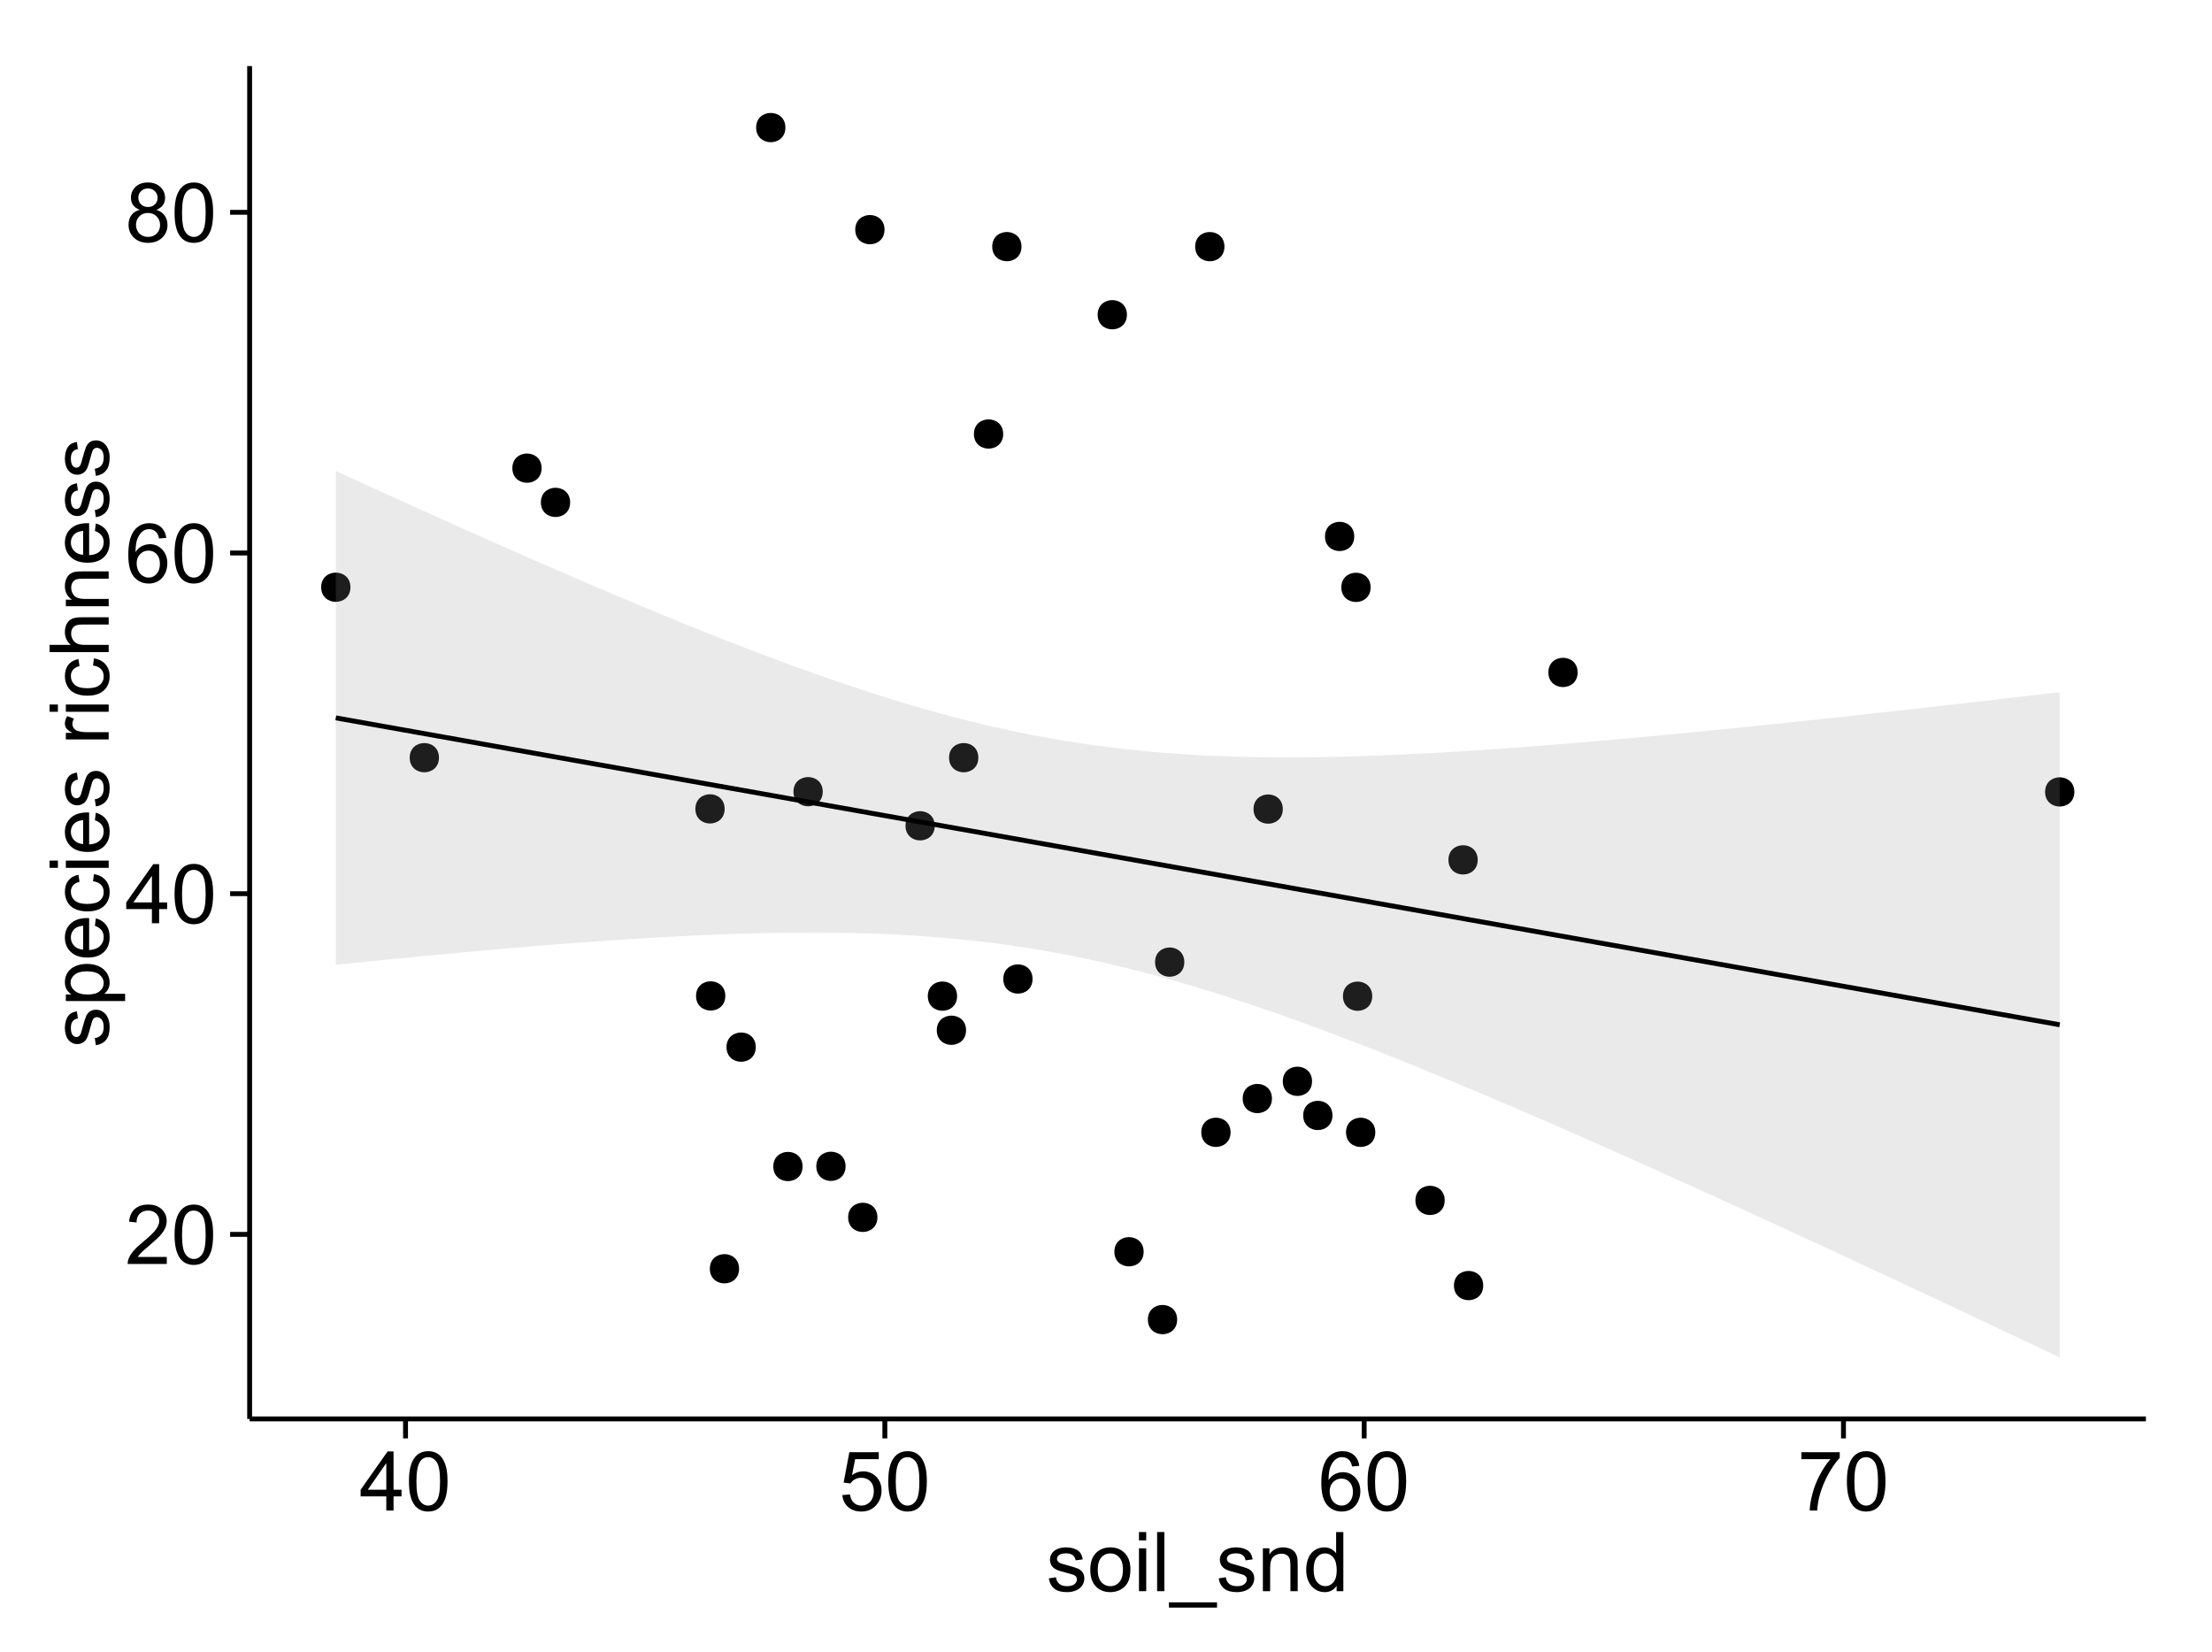 <?xml version="1.0" encoding="UTF-8"?>
<svg xmlns="http://www.w3.org/2000/svg" xmlns:xlink="http://www.w3.org/1999/xlink" width="482pt" height="360pt" viewBox="0 0 482 360" version="1.1">
<defs>
<g>
<symbol overflow="visible" id="glyph0-0">
<path style="stroke:none;" d="M 9.062 -1.52 L 9.062 0 L 0.547 0 C 0.531 -0.379 0.594 -0.742 0.73 -1.098 C 0.945 -1.676 1.293 -2.25 1.77 -2.812 C 2.246 -3.375 2.934 -4.023 3.84 -4.766 C 5.238 -5.906 6.188 -6.816 6.68 -7.492 C 7.172 -8.16 7.418 -8.793 7.418 -9.395 C 7.418 -10.02 7.191 -10.551 6.746 -10.98 C 6.293 -11.41 5.711 -11.625 4.992 -11.629 C 4.23 -11.625 3.621 -11.395 3.164 -10.941 C 2.703 -10.48 2.469 -9.848 2.469 -9.043 L 0.844 -9.211 C 0.953 -10.422 1.371 -11.344 2.102 -11.984 C 2.824 -12.617 3.801 -12.938 5.027 -12.938 C 6.262 -12.938 7.238 -12.594 7.961 -11.91 C 8.68 -11.223 9.039 -10.371 9.043 -9.359 C 9.039 -8.84 8.934 -8.336 8.727 -7.84 C 8.512 -7.34 8.164 -6.812 7.676 -6.266 C 7.188 -5.711 6.375 -4.957 5.238 -4 C 4.285 -3.199 3.676 -2.66 3.41 -2.379 C 3.141 -2.094 2.918 -1.805 2.742 -1.52 Z M 9.062 -1.52 "/>
</symbol>
<symbol overflow="visible" id="glyph0-1">
<path style="stroke:none;" d="M 0.746 -6.355 C 0.742 -7.875 0.898 -9.102 1.215 -10.031 C 1.527 -10.961 1.996 -11.676 2.613 -12.18 C 3.23 -12.684 4.008 -12.938 4.949 -12.938 C 5.637 -12.938 6.242 -12.797 6.766 -12.52 C 7.285 -12.238 7.715 -11.836 8.059 -11.316 C 8.395 -10.789 8.664 -10.152 8.859 -9.398 C 9.051 -8.645 9.145 -7.629 9.148 -6.355 C 9.145 -4.84 8.992 -3.617 8.684 -2.691 C 8.371 -1.762 7.906 -1.047 7.289 -0.539 C 6.672 -0.035 5.891 0.215 4.949 0.219 C 3.703 0.215 2.727 -0.227 2.023 -1.117 C 1.168 -2.188 0.742 -3.934 0.746 -6.355 Z M 2.375 -6.355 C 2.371 -4.234 2.621 -2.824 3.117 -2.129 C 3.609 -1.426 4.219 -1.078 4.949 -1.082 C 5.672 -1.078 6.281 -1.43 6.781 -2.137 C 7.273 -2.836 7.523 -4.242 7.523 -6.355 C 7.523 -8.473 7.273 -9.883 6.781 -10.582 C 6.281 -11.277 5.664 -11.625 4.93 -11.629 C 4.199 -11.625 3.621 -11.316 3.191 -10.703 C 2.645 -9.918 2.371 -8.469 2.375 -6.355 Z M 2.375 -6.355 "/>
</symbol>
<symbol overflow="visible" id="glyph0-2">
<path style="stroke:none;" d="M 5.82 0 L 5.82 -3.086 L 0.227 -3.086 L 0.227 -4.535 L 6.109 -12.883 L 7.398 -12.883 L 7.398 -4.535 L 9.141 -4.535 L 9.141 -3.086 L 7.398 -3.086 L 7.398 0 Z M 5.82 -4.535 L 5.82 -10.344 L 1.785 -4.535 Z M 5.82 -4.535 "/>
</symbol>
<symbol overflow="visible" id="glyph0-3">
<path style="stroke:none;" d="M 8.957 -9.73 L 7.383 -9.605 C 7.242 -10.223 7.043 -10.676 6.785 -10.961 C 6.355 -11.41 5.828 -11.637 5.203 -11.637 C 4.695 -11.637 4.25 -11.496 3.875 -11.215 C 3.375 -10.852 2.984 -10.32 2.695 -9.625 C 2.406 -8.926 2.258 -7.934 2.25 -6.645 C 2.629 -7.223 3.094 -7.652 3.645 -7.938 C 4.195 -8.215 4.773 -8.355 5.379 -8.359 C 6.434 -8.355 7.328 -7.969 8.07 -7.195 C 8.809 -6.418 9.18 -5.414 9.184 -4.184 C 9.18 -3.371 9.008 -2.617 8.66 -1.926 C 8.312 -1.23 7.832 -0.699 7.227 -0.332 C 6.613 0.035 5.922 0.215 5.148 0.219 C 3.828 0.215 2.754 -0.266 1.922 -1.234 C 1.09 -2.199 0.672 -3.797 0.676 -6.031 C 0.672 -8.516 1.133 -10.328 2.055 -11.461 C 2.855 -12.445 3.938 -12.938 5.301 -12.938 C 6.312 -12.938 7.141 -12.652 7.789 -12.086 C 8.434 -11.516 8.824 -10.73 8.957 -9.73 Z M 2.496 -4.176 C 2.496 -3.629 2.609 -3.105 2.844 -2.609 C 3.07 -2.109 3.395 -1.73 3.812 -1.473 C 4.227 -1.207 4.664 -1.078 5.125 -1.082 C 5.789 -1.078 6.363 -1.348 6.844 -1.891 C 7.324 -2.426 7.562 -3.156 7.566 -4.086 C 7.562 -4.973 7.328 -5.676 6.855 -6.191 C 6.379 -6.703 5.781 -6.961 5.062 -6.961 C 4.348 -6.961 3.738 -6.703 3.242 -6.191 C 2.742 -5.676 2.496 -5.004 2.496 -4.176 Z M 2.496 -4.176 "/>
</symbol>
<symbol overflow="visible" id="glyph0-4">
<path style="stroke:none;" d="M 3.18 -6.988 C 2.52 -7.227 2.035 -7.57 1.723 -8.016 C 1.406 -8.461 1.246 -8.992 1.25 -9.617 C 1.246 -10.551 1.582 -11.34 2.258 -11.98 C 2.93 -12.617 3.828 -12.938 4.949 -12.938 C 6.07 -12.938 6.977 -12.609 7.664 -11.957 C 8.348 -11.301 8.688 -10.504 8.691 -9.57 C 8.688 -8.969 8.531 -8.449 8.219 -8.012 C 7.902 -7.566 7.426 -7.227 6.793 -6.988 C 7.582 -6.727 8.184 -6.309 8.598 -5.738 C 9.008 -5.16 9.215 -4.477 9.219 -3.684 C 9.215 -2.578 8.828 -1.652 8.051 -0.906 C 7.27 -0.156 6.242 0.215 4.977 0.219 C 3.699 0.215 2.676 -0.156 1.898 -0.91 C 1.117 -1.66 0.727 -2.602 0.73 -3.727 C 0.727 -4.562 0.938 -5.262 1.367 -5.832 C 1.789 -6.395 2.395 -6.781 3.18 -6.988 Z M 2.867 -9.668 C 2.863 -9.059 3.059 -8.559 3.453 -8.172 C 3.844 -7.785 4.355 -7.594 4.984 -7.594 C 5.59 -7.594 6.09 -7.785 6.48 -8.168 C 6.871 -8.551 7.066 -9.02 7.066 -9.578 C 7.066 -10.156 6.863 -10.645 6.465 -11.043 C 6.059 -11.438 5.559 -11.637 4.965 -11.637 C 4.359 -11.637 3.859 -11.441 3.465 -11.055 C 3.062 -10.668 2.863 -10.207 2.867 -9.668 Z M 2.355 -3.719 C 2.355 -3.262 2.461 -2.824 2.676 -2.406 C 2.887 -1.98 3.203 -1.652 3.629 -1.426 C 4.047 -1.191 4.504 -1.078 4.992 -1.082 C 5.746 -1.078 6.367 -1.32 6.863 -1.809 C 7.352 -2.293 7.598 -2.91 7.602 -3.664 C 7.598 -4.422 7.344 -5.055 6.84 -5.555 C 6.332 -6.051 5.699 -6.297 4.938 -6.301 C 4.191 -6.297 3.574 -6.051 3.09 -5.562 C 2.598 -5.066 2.355 -4.453 2.355 -3.719 Z M 2.355 -3.719 "/>
</symbol>
<symbol overflow="visible" id="glyph0-5">
<path style="stroke:none;" d="M 0.746 -3.375 L 2.406 -3.516 C 2.527 -2.707 2.812 -2.098 3.266 -1.691 C 3.711 -1.281 4.254 -1.078 4.887 -1.082 C 5.648 -1.078 6.293 -1.363 6.82 -1.941 C 7.344 -2.512 7.605 -3.273 7.609 -4.227 C 7.605 -5.125 7.352 -5.84 6.848 -6.363 C 6.34 -6.883 5.676 -7.141 4.859 -7.145 C 4.344 -7.141 3.887 -7.027 3.48 -6.797 C 3.07 -6.566 2.746 -6.266 2.516 -5.898 L 1.027 -6.09 L 2.277 -12.711 L 8.684 -12.711 L 8.684 -11.195 L 3.543 -11.195 L 2.848 -7.734 C 3.621 -8.273 4.43 -8.543 5.281 -8.543 C 6.402 -8.543 7.352 -8.152 8.129 -7.371 C 8.898 -6.59 9.285 -5.586 9.289 -4.367 C 9.285 -3.195 8.945 -2.188 8.27 -1.344 C 7.441 -0.301 6.316 0.215 4.887 0.219 C 3.715 0.215 2.758 -0.109 2.016 -0.766 C 1.273 -1.418 0.848 -2.289 0.746 -3.375 Z M 0.746 -3.375 "/>
</symbol>
<symbol overflow="visible" id="glyph0-6">
<path style="stroke:none;" d="M 0.852 -11.195 L 0.852 -12.719 L 9.195 -12.719 L 9.195 -11.488 C 8.367 -10.613 7.555 -9.453 6.754 -8.008 C 5.945 -6.559 5.324 -5.07 4.887 -3.543 C 4.57 -2.461 4.367 -1.281 4.281 0 L 2.656 0 C 2.668 -1.012 2.867 -2.234 3.25 -3.672 C 3.629 -5.105 4.176 -6.492 4.891 -7.828 C 5.602 -9.16 6.359 -10.281 7.164 -11.195 Z M 0.852 -11.195 "/>
</symbol>
<symbol overflow="visible" id="glyph0-7">
<path style="stroke:none;" d="M 0.555 -2.785 L 2.117 -3.031 C 2.203 -2.402 2.449 -1.922 2.852 -1.59 C 3.25 -1.254 3.812 -1.09 4.535 -1.09 C 5.262 -1.09 5.801 -1.234 6.152 -1.531 C 6.504 -1.824 6.68 -2.172 6.68 -2.574 C 6.68 -2.926 6.523 -3.207 6.215 -3.418 C 5.996 -3.555 5.457 -3.734 4.598 -3.953 C 3.434 -4.246 2.629 -4.5 2.184 -4.715 C 1.734 -4.926 1.395 -5.223 1.164 -5.602 C 0.93 -5.98 0.812 -6.398 0.816 -6.855 C 0.812 -7.27 0.91 -7.652 1.102 -8.012 C 1.293 -8.363 1.551 -8.66 1.883 -8.895 C 2.125 -9.074 2.461 -9.227 2.887 -9.355 C 3.309 -9.48 3.766 -9.543 4.254 -9.547 C 4.984 -9.543 5.625 -9.438 6.184 -9.23 C 6.734 -9.016 7.145 -8.73 7.41 -8.371 C 7.672 -8.008 7.852 -7.527 7.953 -6.926 L 6.406 -6.715 C 6.332 -7.195 6.129 -7.57 5.793 -7.84 C 5.453 -8.105 4.977 -8.238 4.367 -8.242 C 3.637 -8.238 3.121 -8.117 2.812 -7.883 C 2.5 -7.641 2.344 -7.359 2.348 -7.039 C 2.344 -6.832 2.406 -6.648 2.539 -6.484 C 2.664 -6.312 2.867 -6.172 3.148 -6.062 C 3.301 -6.004 3.766 -5.871 4.543 -5.66 C 5.66 -5.359 6.441 -5.113 6.887 -4.926 C 7.324 -4.734 7.672 -4.457 7.926 -4.094 C 8.176 -3.73 8.301 -3.281 8.305 -2.742 C 8.301 -2.215 8.148 -1.719 7.844 -1.254 C 7.535 -0.785 7.09 -0.422 6.512 -0.172 C 5.926 0.086 5.27 0.211 4.543 0.211 C 3.328 0.211 2.406 -0.039 1.77 -0.543 C 1.133 -1.047 0.727 -1.793 0.555 -2.785 Z M 0.555 -2.785 "/>
</symbol>
<symbol overflow="visible" id="glyph0-8">
<path style="stroke:none;" d="M 0.598 -4.668 C 0.598 -6.391 1.078 -7.672 2.039 -8.508 C 2.84 -9.199 3.816 -9.543 4.977 -9.547 C 6.254 -9.543 7.305 -9.125 8.121 -8.285 C 8.934 -7.441 9.34 -6.277 9.344 -4.797 C 9.34 -3.594 9.16 -2.648 8.801 -1.961 C 8.441 -1.27 7.914 -0.734 7.227 -0.359 C 6.535 0.023 5.785 0.211 4.977 0.211 C 3.664 0.211 2.609 -0.207 1.805 -1.047 C 1 -1.883 0.598 -3.09 0.598 -4.668 Z M 2.223 -4.668 C 2.219 -3.469 2.48 -2.574 3.004 -1.98 C 3.523 -1.387 4.18 -1.09 4.977 -1.09 C 5.758 -1.09 6.41 -1.387 6.934 -1.984 C 7.453 -2.582 7.715 -3.492 7.719 -4.719 C 7.715 -5.871 7.453 -6.746 6.93 -7.344 C 6.402 -7.934 5.75 -8.23 4.977 -8.234 C 4.18 -8.23 3.523 -7.938 3.004 -7.348 C 2.48 -6.754 2.219 -5.859 2.223 -4.668 Z M 2.223 -4.668 "/>
</symbol>
<symbol overflow="visible" id="glyph0-9">
<path style="stroke:none;" d="M 1.195 -11.066 L 1.195 -12.883 L 2.777 -12.883 L 2.777 -11.066 Z M 1.195 0 L 1.195 -9.336 L 2.777 -9.336 L 2.777 0 Z M 1.195 0 "/>
</symbol>
<symbol overflow="visible" id="glyph0-10">
<path style="stroke:none;" d="M 1.152 0 L 1.152 -12.883 L 2.734 -12.883 L 2.734 0 Z M 1.152 0 "/>
</symbol>
<symbol overflow="visible" id="glyph0-11">
<path style="stroke:none;" d="M -0.273 3.578 L -0.273 2.434 L 10.211 2.434 L 10.211 3.578 Z M -0.273 3.578 "/>
</symbol>
<symbol overflow="visible" id="glyph0-12">
<path style="stroke:none;" d="M 1.188 0 L 1.188 -9.336 L 2.609 -9.336 L 2.609 -8.008 C 3.293 -9.031 4.285 -9.543 5.582 -9.547 C 6.141 -9.543 6.656 -9.441 7.133 -9.242 C 7.602 -9.035 7.957 -8.77 8.191 -8.445 C 8.426 -8.113 8.59 -7.727 8.684 -7.277 C 8.742 -6.98 8.77 -6.465 8.773 -5.738 L 8.773 0 L 7.188 0 L 7.188 -5.68 C 7.184 -6.32 7.121 -6.801 7.004 -7.121 C 6.879 -7.438 6.66 -7.695 6.348 -7.887 C 6.031 -8.074 5.664 -8.168 5.246 -8.172 C 4.566 -8.168 3.984 -7.953 3.5 -7.531 C 3.008 -7.102 2.766 -6.293 2.77 -5.098 L 2.77 0 Z M 1.188 0 "/>
</symbol>
<symbol overflow="visible" id="glyph0-13">
<path style="stroke:none;" d="M 7.242 0 L 7.242 -1.18 C 6.648 -0.25 5.777 0.211 4.633 0.211 C 3.887 0.211 3.203 0.008 2.578 -0.402 C 1.953 -0.812 1.469 -1.387 1.129 -2.121 C 0.785 -2.855 0.613 -3.699 0.617 -4.656 C 0.613 -5.586 0.77 -6.43 1.082 -7.191 C 1.391 -7.949 1.855 -8.531 2.477 -8.938 C 3.098 -9.34 3.793 -9.543 4.562 -9.547 C 5.121 -9.543 5.621 -9.426 6.062 -9.188 C 6.5 -8.949 6.859 -8.641 7.137 -8.262 L 7.137 -12.883 L 8.711 -12.883 L 8.711 0 Z M 2.242 -4.656 C 2.238 -3.461 2.488 -2.566 2.996 -1.977 C 3.496 -1.383 4.094 -1.09 4.781 -1.09 C 5.473 -1.09 6.059 -1.371 6.543 -1.938 C 7.023 -2.5 7.266 -3.363 7.27 -4.527 C 7.266 -5.801 7.02 -6.738 6.531 -7.336 C 6.035 -7.934 5.43 -8.23 4.711 -8.234 C 4.008 -8.23 3.418 -7.945 2.949 -7.371 C 2.473 -6.797 2.238 -5.891 2.242 -4.656 Z M 2.242 -4.656 "/>
</symbol>
<symbol overflow="visible" id="glyph1-0">
<path style="stroke:none;" d="M -2.785 -0.555 L -3.031 -2.117 C -2.402 -2.203 -1.922 -2.449 -1.59 -2.852 C -1.254 -3.25 -1.09 -3.812 -1.09 -4.535 C -1.09 -5.262 -1.234 -5.801 -1.531 -6.152 C -1.824 -6.504 -2.172 -6.68 -2.574 -6.68 C -2.926 -6.68 -3.207 -6.523 -3.418 -6.215 C -3.555 -5.996 -3.734 -5.457 -3.953 -4.598 C -4.246 -3.434 -4.5 -2.629 -4.715 -2.184 C -4.926 -1.734 -5.223 -1.395 -5.602 -1.164 C -5.98 -0.93 -6.398 -0.812 -6.855 -0.816 C -7.27 -0.812 -7.652 -0.91 -8.012 -1.102 C -8.363 -1.293 -8.66 -1.551 -8.895 -1.883 C -9.074 -2.125 -9.227 -2.461 -9.355 -2.887 C -9.48 -3.309 -9.543 -3.766 -9.547 -4.254 C -9.543 -4.984 -9.438 -5.625 -9.23 -6.184 C -9.016 -6.734 -8.73 -7.145 -8.371 -7.41 C -8.008 -7.672 -7.527 -7.852 -6.926 -7.953 L -6.715 -6.406 C -7.195 -6.332 -7.57 -6.129 -7.84 -5.797 C -8.105 -5.457 -8.238 -4.98 -8.242 -4.367 C -8.238 -3.637 -8.117 -3.121 -7.883 -2.812 C -7.641 -2.5 -7.359 -2.344 -7.039 -2.348 C -6.832 -2.344 -6.648 -2.406 -6.484 -2.539 C -6.312 -2.664 -6.172 -2.867 -6.062 -3.148 C -6.004 -3.301 -5.871 -3.766 -5.66 -4.543 C -5.359 -5.66 -5.113 -6.441 -4.926 -6.887 C -4.734 -7.324 -4.457 -7.672 -4.094 -7.926 C -3.73 -8.176 -3.281 -8.301 -2.742 -8.305 C -2.211 -8.301 -1.711 -8.148 -1.25 -7.844 C -0.781 -7.535 -0.422 -7.09 -0.172 -6.512 C 0.086 -5.926 0.211 -5.27 0.211 -4.543 C 0.211 -3.328 -0.039 -2.406 -0.543 -1.77 C -1.047 -1.133 -1.793 -0.727 -2.785 -0.555 Z M -2.785 -0.555 "/>
</symbol>
<symbol overflow="visible" id="glyph1-1">
<path style="stroke:none;" d="M 3.578 -1.188 L -9.336 -1.188 L -9.336 -2.629 L -8.121 -2.629 C -8.594 -2.965 -8.949 -3.348 -9.188 -3.777 C -9.426 -4.203 -9.543 -4.723 -9.547 -5.336 C -9.543 -6.129 -9.34 -6.832 -8.93 -7.445 C -8.516 -8.051 -7.934 -8.512 -7.191 -8.824 C -6.441 -9.133 -5.625 -9.285 -4.738 -9.289 C -3.781 -9.285 -2.922 -9.113 -2.156 -8.773 C -1.391 -8.43 -0.805 -7.934 -0.398 -7.281 C 0.008 -6.625 0.211 -5.938 0.211 -5.219 C 0.211 -4.691 0.102 -4.219 -0.121 -3.801 C -0.344 -3.379 -0.625 -3.035 -0.965 -2.77 L 3.578 -2.77 Z M -4.613 -2.621 C -3.41 -2.613 -2.523 -2.855 -1.949 -3.348 C -1.375 -3.832 -1.09 -4.422 -1.09 -5.117 C -1.09 -5.816 -1.387 -6.418 -1.98 -6.922 C -2.574 -7.418 -3.496 -7.668 -4.746 -7.672 C -5.934 -7.668 -6.824 -7.426 -7.418 -6.938 C -8.008 -6.449 -8.301 -5.863 -8.305 -5.188 C -8.301 -4.508 -7.988 -3.914 -7.359 -3.398 C -6.727 -2.879 -5.809 -2.617 -4.613 -2.621 Z M -4.613 -2.621 "/>
</symbol>
<symbol overflow="visible" id="glyph1-2">
<path style="stroke:none;" d="M -3.004 -7.578 L -2.805 -9.211 C -1.848 -8.953 -1.105 -8.473 -0.578 -7.777 C -0.051 -7.078 0.211 -6.188 0.211 -5.105 C 0.211 -3.738 -0.207 -2.656 -1.051 -1.859 C -1.887 -1.055 -3.066 -0.656 -4.586 -0.66 C -6.156 -0.656 -7.375 -1.059 -8.246 -1.871 C -9.109 -2.676 -9.543 -3.727 -9.547 -5.02 C -9.543 -6.266 -9.117 -7.285 -8.27 -8.078 C -7.418 -8.867 -6.223 -9.262 -4.684 -9.266 C -4.586 -9.262 -4.445 -9.258 -4.262 -9.254 L -4.262 -2.293 C -3.234 -2.348 -2.449 -2.641 -1.906 -3.164 C -1.359 -3.684 -1.09 -4.332 -1.09 -5.117 C -1.09 -5.691 -1.242 -6.188 -1.547 -6.598 C -1.852 -7.008 -2.336 -7.332 -3.004 -7.578 Z M -5.562 -2.383 L -5.562 -7.594 C -6.344 -7.523 -6.934 -7.324 -7.328 -6.996 C -7.934 -6.492 -8.238 -5.836 -8.242 -5.035 C -8.238 -4.305 -7.996 -3.695 -7.512 -3.203 C -7.027 -2.707 -6.375 -2.434 -5.562 -2.383 Z M -5.562 -2.383 "/>
</symbol>
<symbol overflow="visible" id="glyph1-3">
<path style="stroke:none;" d="M -3.418 -7.277 L -3.215 -8.832 C -2.141 -8.66 -1.301 -8.227 -0.699 -7.527 C -0.09 -6.824 0.211 -5.965 0.211 -4.949 C 0.211 -3.668 -0.203 -2.641 -1.039 -1.867 C -1.871 -1.09 -3.07 -0.703 -4.633 -0.703 C -5.637 -0.703 -6.52 -0.867 -7.277 -1.203 C -8.031 -1.535 -8.598 -2.047 -8.977 -2.73 C -9.355 -3.41 -9.543 -4.152 -9.547 -4.957 C -9.543 -5.969 -9.289 -6.797 -8.777 -7.441 C -8.262 -8.086 -7.531 -8.5 -6.59 -8.684 L -6.355 -7.145 C -6.98 -6.996 -7.453 -6.738 -7.77 -6.367 C -8.082 -5.992 -8.238 -5.543 -8.242 -5.02 C -8.238 -4.219 -7.953 -3.57 -7.387 -3.074 C -6.812 -2.574 -5.91 -2.324 -4.676 -2.328 C -3.422 -2.324 -2.508 -2.566 -1.941 -3.047 C -1.371 -3.527 -1.09 -4.152 -1.09 -4.93 C -1.09 -5.547 -1.277 -6.066 -1.66 -6.484 C -2.035 -6.898 -2.621 -7.164 -3.418 -7.277 Z M -3.418 -7.277 "/>
</symbol>
<symbol overflow="visible" id="glyph1-4">
<path style="stroke:none;" d="M -11.066 -1.195 L -12.883 -1.195 L -12.883 -2.777 L -11.066 -2.777 Z M 0 -1.195 L -9.336 -1.195 L -9.336 -2.777 L 0 -2.777 Z M 0 -1.195 "/>
</symbol>
<symbol overflow="visible" id="glyph1-5">
<path style="stroke:none;" d=""/>
</symbol>
<symbol overflow="visible" id="glyph1-6">
<path style="stroke:none;" d="M 0 -1.168 L -9.336 -1.168 L -9.336 -2.594 L -7.918 -2.594 C -8.578 -2.953 -9.016 -3.289 -9.23 -3.598 C -9.438 -3.906 -9.543 -4.242 -9.547 -4.613 C -9.543 -5.145 -9.375 -5.688 -9.035 -6.242 L -7.566 -5.695 C -7.793 -5.309 -7.91 -4.922 -7.91 -4.535 C -7.91 -4.188 -7.805 -3.875 -7.598 -3.602 C -7.387 -3.324 -7.098 -3.129 -6.734 -3.016 C -6.168 -2.836 -5.555 -2.746 -4.887 -2.75 L 0 -2.75 Z M 0 -1.168 "/>
</symbol>
<symbol overflow="visible" id="glyph1-7">
<path style="stroke:none;" d="M 0 -1.188 L -12.883 -1.188 L -12.883 -2.77 L -8.262 -2.77 C -9.117 -3.504 -9.543 -4.434 -9.547 -5.562 C -9.543 -6.25 -9.406 -6.852 -9.137 -7.363 C -8.859 -7.871 -8.484 -8.234 -8.004 -8.457 C -7.523 -8.676 -6.824 -8.789 -5.914 -8.789 L 0 -8.789 L 0 -7.207 L -5.914 -7.207 C -6.703 -7.207 -7.281 -7.035 -7.641 -6.691 C -8 -6.348 -8.18 -5.863 -8.184 -5.238 C -8.18 -4.77 -8.059 -4.328 -7.816 -3.914 C -7.574 -3.5 -7.242 -3.203 -6.828 -3.031 C -6.406 -2.852 -5.832 -2.766 -5.105 -2.77 L 0 -2.77 Z M 0 -1.188 "/>
</symbol>
<symbol overflow="visible" id="glyph1-8">
<path style="stroke:none;" d="M 0 -1.188 L -9.336 -1.188 L -9.336 -2.609 L -8.008 -2.609 C -9.031 -3.293 -9.543 -4.285 -9.547 -5.582 C -9.543 -6.141 -9.441 -6.656 -9.242 -7.133 C -9.035 -7.602 -8.77 -7.957 -8.445 -8.191 C -8.113 -8.426 -7.727 -8.59 -7.277 -8.684 C -6.98 -8.742 -6.465 -8.77 -5.738 -8.773 L 0 -8.773 L 0 -7.188 L -5.68 -7.188 C -6.32 -7.184 -6.801 -7.121 -7.121 -7.004 C -7.438 -6.879 -7.695 -6.66 -7.887 -6.348 C -8.074 -6.031 -8.168 -5.664 -8.172 -5.246 C -8.168 -4.57 -7.953 -3.992 -7.531 -3.504 C -7.102 -3.012 -6.293 -2.766 -5.098 -2.77 L 0 -2.77 Z M 0 -1.188 "/>
</symbol>
</g>
<clipPath id="clip1">
  <path d="M 54.395 14.398 L 468.602 14.398 L 468.602 310.164 L 54.395 310.164 Z M 54.395 14.398 "/>
</clipPath>
</defs>
<g id="surface636">
<rect x="0" y="0" width="482" height="360" style="fill:rgb(100%,100%,100%);fill-opacity:1;stroke:none;"/>
<rect x="0" y="0" width="482" height="360" style="fill:rgb(100%,100%,100%);fill-opacity:1;stroke:none;"/>
<path style="fill:none;stroke-width:1.063;stroke-linecap:round;stroke-linejoin:round;stroke:rgb(100%,100%,100%);stroke-opacity:1;stroke-miterlimit:10;" d="M 0 360 L 482 360 L 482 0 L 0 0 Z M 0 360 "/>
<g clip-path="url(#clip1)" clip-rule="nonzero">
<path style=" stroke:none;fill-rule:nonzero;fill:rgb(100%,100%,100%);fill-opacity:1;" d="M 54.395 309.168 L 467.602 309.168 L 467.602 14.402 L 54.395 14.402 Z M 54.395 309.168 "/>
<path style=" stroke:none;fill-rule:nonzero;fill:rgb(0%,0%,0%);fill-opacity:1;" d="M 156.84 176.246 C 156.84 179.082 152.586 179.082 152.586 176.246 C 152.586 173.41 156.84 173.41 156.84 176.246 "/>
<path style=" stroke:none;fill-rule:nonzero;fill:rgb(0%,0%,0%);fill-opacity:1;" d="M 223.934 213.316 C 223.934 216.152 219.68 216.152 219.68 213.316 C 219.68 210.48 223.934 210.48 223.934 213.316 "/>
<path style=" stroke:none;fill-rule:nonzero;fill:rgb(0%,0%,0%);fill-opacity:1;" d="M 190.129 265.254 C 190.129 268.086 185.875 268.086 185.875 265.254 C 185.875 262.418 190.129 262.418 190.129 265.254 "/>
<path style=" stroke:none;fill-rule:nonzero;fill:rgb(0%,0%,0%);fill-opacity:1;" d="M 212.117 165.09 C 212.117 167.926 207.863 167.926 207.863 165.09 C 207.863 162.258 212.117 162.258 212.117 165.09 "/>
<path style=" stroke:none;fill-rule:nonzero;fill:rgb(0%,0%,0%);fill-opacity:1;" d="M 294.031 116.887 C 294.031 119.719 289.781 119.719 289.781 116.887 C 289.781 114.051 294.031 114.051 294.031 116.887 "/>
<path style=" stroke:none;fill-rule:nonzero;fill:rgb(0%,0%,0%);fill-opacity:1;" d="M 202.625 179.934 C 202.625 182.766 198.375 182.766 198.375 179.934 C 198.375 177.098 202.625 177.098 202.625 179.934 "/>
<path style=" stroke:none;fill-rule:nonzero;fill:rgb(0%,0%,0%);fill-opacity:1;" d="M 265.746 53.742 C 265.746 56.574 261.492 56.574 261.492 53.742 C 261.492 50.906 265.746 50.906 265.746 53.742 "/>
<path style=" stroke:none;fill-rule:nonzero;fill:rgb(0%,0%,0%);fill-opacity:1;" d="M 116.957 102.008 C 116.957 104.84 112.707 104.84 112.707 102.008 C 112.707 99.172 116.957 99.172 116.957 102.008 "/>
<path style=" stroke:none;fill-rule:nonzero;fill:rgb(0%,0%,0%);fill-opacity:1;" d="M 156.984 217.004 C 156.984 219.84 152.734 219.84 152.734 217.004 C 152.734 214.168 156.984 214.168 156.984 217.004 "/>
<path style=" stroke:none;fill-rule:nonzero;fill:rgb(0%,0%,0%);fill-opacity:1;" d="M 209.441 224.48 C 209.441 227.316 205.188 227.316 205.188 224.48 C 205.188 221.648 209.441 221.648 209.441 224.48 "/>
<path style=" stroke:none;fill-rule:nonzero;fill:rgb(0%,0%,0%);fill-opacity:1;" d="M 75.301 127.953 C 75.301 130.789 71.051 130.789 71.051 127.953 C 71.051 125.121 75.301 125.121 75.301 127.953 "/>
<path style=" stroke:none;fill-rule:nonzero;fill:rgb(0%,0%,0%);fill-opacity:1;" d="M 94.586 165.09 C 94.586 167.926 90.336 167.926 90.336 165.09 C 90.336 162.254 94.586 162.254 94.586 165.09 "/>
<path style=" stroke:none;fill-rule:nonzero;fill:rgb(0%,0%,0%);fill-opacity:1;" d="M 278.461 176.289 C 278.461 179.125 274.211 179.125 274.211 176.289 C 274.211 173.453 278.461 173.453 278.461 176.289 "/>
<path style=" stroke:none;fill-rule:nonzero;fill:rgb(0%,0%,0%);fill-opacity:1;" d="M 217.535 94.566 C 217.535 97.402 213.281 97.402 213.281 94.566 C 213.281 91.73 217.535 91.73 217.535 94.566 "/>
<path style=" stroke:none;fill-rule:nonzero;fill:rgb(0%,0%,0%);fill-opacity:1;" d="M 244.496 68.578 C 244.496 71.414 240.246 71.414 240.246 68.578 C 240.246 65.742 244.496 65.742 244.496 68.578 "/>
<path style=" stroke:none;fill-rule:nonzero;fill:rgb(0%,0%,0%);fill-opacity:1;" d="M 297.949 217.062 C 297.949 219.898 293.699 219.898 293.699 217.062 C 293.699 214.227 297.949 214.227 297.949 217.062 "/>
<path style=" stroke:none;fill-rule:nonzero;fill:rgb(0%,0%,0%);fill-opacity:1;" d="M 276.098 239.363 C 276.098 242.195 271.848 242.195 271.848 239.363 C 271.848 236.527 276.098 236.527 276.098 239.363 "/>
<path style=" stroke:none;fill-rule:nonzero;fill:rgb(0%,0%,0%);fill-opacity:1;" d="M 221.523 53.738 C 221.523 56.574 217.27 56.574 217.27 53.738 C 217.27 50.902 221.523 50.902 221.523 53.738 "/>
<path style=" stroke:none;fill-rule:nonzero;fill:rgb(0%,0%,0%);fill-opacity:1;" d="M 342.703 146.516 C 342.703 149.352 338.453 149.352 338.453 146.516 C 338.453 143.684 342.703 143.684 342.703 146.516 "/>
<path style=" stroke:none;fill-rule:nonzero;fill:rgb(0%,0%,0%);fill-opacity:1;" d="M 163.617 228.164 C 163.617 230.996 159.367 230.996 159.367 228.164 C 159.367 225.328 163.617 225.328 163.617 228.164 "/>
<path style=" stroke:none;fill-rule:nonzero;fill:rgb(0%,0%,0%);fill-opacity:1;" d="M 297.594 127.98 C 297.594 130.816 293.344 130.816 293.344 127.98 C 293.344 125.148 297.594 125.148 297.594 127.98 "/>
<path style=" stroke:none;fill-rule:nonzero;fill:rgb(0%,0%,0%);fill-opacity:1;" d="M 191.676 50.039 C 191.676 52.871 187.426 52.871 187.426 50.039 C 187.426 47.203 191.676 47.203 191.676 50.039 "/>
<path style=" stroke:none;fill-rule:nonzero;fill:rgb(0%,0%,0%);fill-opacity:1;" d="M 289.285 243.047 C 289.285 245.879 285.031 245.879 285.031 243.047 C 285.031 240.211 289.285 240.211 289.285 243.047 "/>
<path style=" stroke:none;fill-rule:nonzero;fill:rgb(0%,0%,0%);fill-opacity:1;" d="M 255.441 287.531 C 255.441 290.363 251.191 290.363 251.191 287.531 C 251.191 284.695 255.441 284.695 255.441 287.531 "/>
<path style=" stroke:none;fill-rule:nonzero;fill:rgb(0%,0%,0%);fill-opacity:1;" d="M 170.078 27.797 C 170.078 30.633 165.828 30.633 165.828 27.797 C 165.828 24.965 170.078 24.965 170.078 27.797 "/>
<path style=" stroke:none;fill-rule:nonzero;fill:rgb(0%,0%,0%);fill-opacity:1;" d="M 123.176 109.465 C 123.176 112.301 118.922 112.301 118.922 109.465 C 118.922 106.633 123.176 106.633 123.176 109.465 "/>
<path style=" stroke:none;fill-rule:nonzero;fill:rgb(0%,0%,0%);fill-opacity:1;" d="M 284.836 235.609 C 284.836 238.445 280.586 238.445 280.586 235.609 C 280.586 232.777 284.836 232.777 284.836 235.609 "/>
<path style=" stroke:none;fill-rule:nonzero;fill:rgb(0%,0%,0%);fill-opacity:1;" d="M 183.191 254.129 C 183.191 256.965 178.938 256.965 178.938 254.129 C 178.938 251.297 183.191 251.297 183.191 254.129 "/>
<path style=" stroke:none;fill-rule:nonzero;fill:rgb(0%,0%,0%);fill-opacity:1;" d="M 257.004 209.633 C 257.004 212.469 252.75 212.469 252.75 209.633 C 252.75 206.797 257.004 206.797 257.004 209.633 "/>
<path style=" stroke:none;fill-rule:nonzero;fill:rgb(0%,0%,0%);fill-opacity:1;" d="M 298.617 246.727 C 298.617 249.559 294.363 249.559 294.363 246.727 C 294.363 243.891 298.617 243.891 298.617 246.727 "/>
<path style=" stroke:none;fill-rule:nonzero;fill:rgb(0%,0%,0%);fill-opacity:1;" d="M 178.215 172.504 C 178.215 175.336 173.961 175.336 173.961 172.504 C 173.961 169.668 178.215 169.668 178.215 172.504 "/>
<path style=" stroke:none;fill-rule:nonzero;fill:rgb(0%,0%,0%);fill-opacity:1;" d="M 207.488 217.051 C 207.488 219.887 203.234 219.887 203.234 217.051 C 203.234 214.215 207.488 214.215 207.488 217.051 "/>
<path style=" stroke:none;fill-rule:nonzero;fill:rgb(0%,0%,0%);fill-opacity:1;" d="M 267.078 246.723 C 267.078 249.555 262.824 249.555 262.824 246.723 C 262.824 243.887 267.078 243.887 267.078 246.723 "/>
<path style=" stroke:none;fill-rule:nonzero;fill:rgb(0%,0%,0%);fill-opacity:1;" d="M 322.133 280.113 C 322.133 282.949 317.879 282.949 317.879 280.113 C 317.879 277.281 322.133 277.281 322.133 280.113 "/>
<path style=" stroke:none;fill-rule:nonzero;fill:rgb(0%,0%,0%);fill-opacity:1;" d="M 450.945 172.555 C 450.945 175.387 446.691 175.387 446.691 172.555 C 446.691 169.719 450.945 169.719 450.945 172.555 "/>
<path style=" stroke:none;fill-rule:nonzero;fill:rgb(0%,0%,0%);fill-opacity:1;" d="M 320.93 187.359 C 320.93 190.195 316.68 190.195 316.68 187.359 C 316.68 184.527 320.93 184.527 320.93 187.359 "/>
<path style=" stroke:none;fill-rule:nonzero;fill:rgb(0%,0%,0%);fill-opacity:1;" d="M 173.82 254.172 C 173.82 257.008 169.566 257.008 169.566 254.172 C 169.566 251.34 173.82 251.34 173.82 254.172 "/>
<path style=" stroke:none;fill-rule:nonzero;fill:rgb(0%,0%,0%);fill-opacity:1;" d="M 248.141 272.746 C 248.141 275.582 243.887 275.582 243.887 272.746 C 243.887 269.914 248.141 269.914 248.141 272.746 "/>
<path style=" stroke:none;fill-rule:nonzero;fill:rgb(0%,0%,0%);fill-opacity:1;" d="M 313.738 261.555 C 313.738 264.391 309.484 264.391 309.484 261.555 C 309.484 258.719 313.738 258.719 313.738 261.555 "/>
<path style=" stroke:none;fill-rule:nonzero;fill:rgb(0%,0%,0%);fill-opacity:1;" d="M 159.984 276.453 C 159.984 279.285 155.734 279.285 155.734 276.453 C 155.734 273.617 159.984 273.617 159.984 276.453 "/>
<path style=" stroke:none;fill-rule:nonzero;fill:rgb(0%,0%,0%);fill-opacity:1;" d="M 157.902 176.246 C 157.902 180.5 151.523 180.5 151.523 176.246 C 151.523 171.996 157.902 171.996 157.902 176.246 "/>
<path style=" stroke:none;fill-rule:nonzero;fill:rgb(0%,0%,0%);fill-opacity:1;" d="M 224.996 213.316 C 224.996 217.566 218.617 217.566 218.617 213.316 C 218.617 209.062 224.996 209.062 224.996 213.316 "/>
<path style=" stroke:none;fill-rule:nonzero;fill:rgb(0%,0%,0%);fill-opacity:1;" d="M 191.191 265.254 C 191.191 269.504 184.812 269.504 184.812 265.254 C 184.812 261 191.191 261 191.191 265.254 "/>
<path style=" stroke:none;fill-rule:nonzero;fill:rgb(0%,0%,0%);fill-opacity:1;" d="M 213.18 165.09 C 213.18 169.344 206.801 169.344 206.801 165.09 C 206.801 160.84 213.18 160.84 213.18 165.09 "/>
<path style=" stroke:none;fill-rule:nonzero;fill:rgb(0%,0%,0%);fill-opacity:1;" d="M 295.094 116.887 C 295.094 121.137 288.719 121.137 288.719 116.887 C 288.719 112.633 295.094 112.633 295.094 116.887 "/>
<path style=" stroke:none;fill-rule:nonzero;fill:rgb(0%,0%,0%);fill-opacity:1;" d="M 203.688 179.934 C 203.688 184.184 197.312 184.184 197.312 179.934 C 197.312 175.68 203.688 175.68 203.688 179.934 "/>
<path style=" stroke:none;fill-rule:nonzero;fill:rgb(0%,0%,0%);fill-opacity:1;" d="M 266.809 53.742 C 266.809 57.992 260.43 57.992 260.43 53.742 C 260.43 49.488 266.809 49.488 266.809 53.742 "/>
<path style=" stroke:none;fill-rule:nonzero;fill:rgb(0%,0%,0%);fill-opacity:1;" d="M 118.02 102.008 C 118.02 106.258 111.645 106.258 111.645 102.008 C 111.645 97.754 118.02 97.754 118.02 102.008 "/>
<path style=" stroke:none;fill-rule:nonzero;fill:rgb(0%,0%,0%);fill-opacity:1;" d="M 158.047 217.004 C 158.047 221.258 151.672 221.258 151.672 217.004 C 151.672 212.754 158.047 212.754 158.047 217.004 "/>
<path style=" stroke:none;fill-rule:nonzero;fill:rgb(0%,0%,0%);fill-opacity:1;" d="M 210.504 224.48 C 210.504 228.734 204.125 228.734 204.125 224.48 C 204.125 220.23 210.504 220.23 210.504 224.48 "/>
<path style=" stroke:none;fill-rule:nonzero;fill:rgb(0%,0%,0%);fill-opacity:1;" d="M 76.363 127.953 C 76.363 132.207 69.984 132.207 69.984 127.953 C 69.984 123.703 76.363 123.703 76.363 127.953 "/>
<path style=" stroke:none;fill-rule:nonzero;fill:rgb(0%,0%,0%);fill-opacity:1;" d="M 95.652 165.09 C 95.652 169.344 89.273 169.344 89.273 165.09 C 89.273 160.84 95.652 160.84 95.652 165.09 "/>
<path style=" stroke:none;fill-rule:nonzero;fill:rgb(0%,0%,0%);fill-opacity:1;" d="M 279.523 176.289 C 279.523 180.543 273.145 180.543 273.145 176.289 C 273.145 172.039 279.523 172.039 279.523 176.289 "/>
<path style=" stroke:none;fill-rule:nonzero;fill:rgb(0%,0%,0%);fill-opacity:1;" d="M 218.598 94.566 C 218.598 98.816 212.219 98.816 212.219 94.566 C 212.219 90.312 218.598 90.312 218.598 94.566 "/>
<path style=" stroke:none;fill-rule:nonzero;fill:rgb(0%,0%,0%);fill-opacity:1;" d="M 245.559 68.578 C 245.559 72.828 239.18 72.828 239.18 68.578 C 239.18 64.324 245.559 64.324 245.559 68.578 "/>
<path style=" stroke:none;fill-rule:nonzero;fill:rgb(0%,0%,0%);fill-opacity:1;" d="M 299.012 217.062 C 299.012 221.316 292.633 221.316 292.633 217.062 C 292.633 212.812 299.012 212.812 299.012 217.062 "/>
<path style=" stroke:none;fill-rule:nonzero;fill:rgb(0%,0%,0%);fill-opacity:1;" d="M 277.16 239.363 C 277.16 243.613 270.785 243.613 270.785 239.363 C 270.785 235.109 277.16 235.109 277.16 239.363 "/>
<path style=" stroke:none;fill-rule:nonzero;fill:rgb(0%,0%,0%);fill-opacity:1;" d="M 222.586 53.738 C 222.586 57.988 216.207 57.988 216.207 53.738 C 216.207 49.484 222.586 49.484 222.586 53.738 "/>
<path style=" stroke:none;fill-rule:nonzero;fill:rgb(0%,0%,0%);fill-opacity:1;" d="M 343.77 146.516 C 343.77 150.77 337.391 150.77 337.391 146.516 C 337.391 142.266 343.77 142.266 343.77 146.516 "/>
<path style=" stroke:none;fill-rule:nonzero;fill:rgb(0%,0%,0%);fill-opacity:1;" d="M 164.684 228.164 C 164.684 232.414 158.305 232.414 158.305 228.164 C 158.305 223.91 164.684 223.91 164.684 228.164 "/>
<path style=" stroke:none;fill-rule:nonzero;fill:rgb(0%,0%,0%);fill-opacity:1;" d="M 298.66 127.98 C 298.66 132.234 292.281 132.234 292.281 127.98 C 292.281 123.73 298.66 123.73 298.66 127.98 "/>
<path style=" stroke:none;fill-rule:nonzero;fill:rgb(0%,0%,0%);fill-opacity:1;" d="M 192.738 50.039 C 192.738 54.289 186.363 54.289 186.363 50.039 C 186.363 45.785 192.738 45.785 192.738 50.039 "/>
<path style=" stroke:none;fill-rule:nonzero;fill:rgb(0%,0%,0%);fill-opacity:1;" d="M 290.348 243.047 C 290.348 247.297 283.969 247.297 283.969 243.047 C 283.969 238.793 290.348 238.793 290.348 243.047 "/>
<path style=" stroke:none;fill-rule:nonzero;fill:rgb(0%,0%,0%);fill-opacity:1;" d="M 256.504 287.531 C 256.504 291.781 250.129 291.781 250.129 287.531 C 250.129 283.277 256.504 283.277 256.504 287.531 "/>
<path style=" stroke:none;fill-rule:nonzero;fill:rgb(0%,0%,0%);fill-opacity:1;" d="M 171.141 27.797 C 171.141 32.051 164.766 32.051 164.766 27.797 C 164.766 23.547 171.141 23.547 171.141 27.797 "/>
<path style=" stroke:none;fill-rule:nonzero;fill:rgb(0%,0%,0%);fill-opacity:1;" d="M 124.238 109.465 C 124.238 113.719 117.859 113.719 117.859 109.465 C 117.859 105.215 124.238 105.215 124.238 109.465 "/>
<path style=" stroke:none;fill-rule:nonzero;fill:rgb(0%,0%,0%);fill-opacity:1;" d="M 285.898 235.609 C 285.898 239.863 279.523 239.863 279.523 235.609 C 279.523 231.359 285.898 231.359 285.898 235.609 "/>
<path style=" stroke:none;fill-rule:nonzero;fill:rgb(0%,0%,0%);fill-opacity:1;" d="M 184.254 254.129 C 184.254 258.383 177.875 258.383 177.875 254.129 C 177.875 249.879 184.254 249.879 184.254 254.129 "/>
<path style=" stroke:none;fill-rule:nonzero;fill:rgb(0%,0%,0%);fill-opacity:1;" d="M 258.066 209.633 C 258.066 213.887 251.688 213.887 251.688 209.633 C 251.688 205.383 258.066 205.383 258.066 209.633 "/>
<path style=" stroke:none;fill-rule:nonzero;fill:rgb(0%,0%,0%);fill-opacity:1;" d="M 299.68 246.727 C 299.68 250.977 293.301 250.977 293.301 246.727 C 293.301 242.473 299.68 242.473 299.68 246.727 "/>
<path style=" stroke:none;fill-rule:nonzero;fill:rgb(0%,0%,0%);fill-opacity:1;" d="M 179.277 172.504 C 179.277 176.754 172.898 176.754 172.898 172.504 C 172.898 168.25 179.277 168.25 179.277 172.504 "/>
<path style=" stroke:none;fill-rule:nonzero;fill:rgb(0%,0%,0%);fill-opacity:1;" d="M 208.551 217.051 C 208.551 221.305 202.172 221.305 202.172 217.051 C 202.172 212.797 208.551 212.797 208.551 217.051 "/>
<path style=" stroke:none;fill-rule:nonzero;fill:rgb(0%,0%,0%);fill-opacity:1;" d="M 268.141 246.723 C 268.141 250.973 261.762 250.973 261.762 246.723 C 261.762 242.469 268.141 242.469 268.141 246.723 "/>
<path style=" stroke:none;fill-rule:nonzero;fill:rgb(0%,0%,0%);fill-opacity:1;" d="M 323.195 280.113 C 323.195 284.367 316.816 284.367 316.816 280.113 C 316.816 275.863 323.195 275.863 323.195 280.113 "/>
<path style=" stroke:none;fill-rule:nonzero;fill:rgb(0%,0%,0%);fill-opacity:1;" d="M 452.008 172.555 C 452.008 176.805 445.629 176.805 445.629 172.555 C 445.629 168.301 452.008 168.301 452.008 172.555 "/>
<path style=" stroke:none;fill-rule:nonzero;fill:rgb(0%,0%,0%);fill-opacity:1;" d="M 321.992 187.359 C 321.992 191.613 315.617 191.613 315.617 187.359 C 315.617 183.109 321.992 183.109 321.992 187.359 "/>
<path style=" stroke:none;fill-rule:nonzero;fill:rgb(0%,0%,0%);fill-opacity:1;" d="M 174.883 254.172 C 174.883 258.426 168.504 258.426 168.504 254.172 C 168.504 249.922 174.883 249.922 174.883 254.172 "/>
<path style=" stroke:none;fill-rule:nonzero;fill:rgb(0%,0%,0%);fill-opacity:1;" d="M 249.203 272.746 C 249.203 277 242.824 277 242.824 272.746 C 242.824 268.496 249.203 268.496 249.203 272.746 "/>
<path style=" stroke:none;fill-rule:nonzero;fill:rgb(0%,0%,0%);fill-opacity:1;" d="M 314.801 261.555 C 314.801 265.809 308.422 265.809 308.422 261.555 C 308.422 257.305 314.801 257.305 314.801 261.555 "/>
<path style=" stroke:none;fill-rule:nonzero;fill:rgb(0%,0%,0%);fill-opacity:1;" d="M 161.047 276.453 C 161.047 280.703 154.672 280.703 154.672 276.453 C 154.672 272.199 161.047 272.199 161.047 276.453 "/>
<path style=" stroke:none;fill-rule:nonzero;fill:rgb(60%,60%,60%);fill-opacity:0.2;" d="M 73.176 102.613 L 77.93 104.797 L 82.684 106.969 L 87.441 109.129 L 92.195 111.285 L 96.949 113.426 L 101.703 115.559 L 106.461 117.676 L 111.215 119.785 L 115.969 121.875 L 120.727 123.949 L 125.48 126.008 L 130.234 128.047 L 134.988 130.066 L 139.746 132.062 L 144.5 134.031 L 149.254 135.977 L 154.008 137.891 L 158.766 139.77 L 163.52 141.609 L 168.273 143.414 L 173.031 145.172 L 177.785 146.879 L 182.539 148.535 L 187.293 150.133 L 192.051 151.668 L 196.805 153.137 L 201.559 154.527 L 206.312 155.844 L 211.07 157.074 L 215.824 158.219 L 220.578 159.273 L 225.336 160.234 L 230.09 161.102 L 234.844 161.875 L 239.598 162.551 L 244.355 163.141 L 249.109 163.637 L 253.863 164.051 L 258.617 164.387 L 263.375 164.645 L 268.129 164.828 L 272.883 164.953 L 277.641 165.012 L 282.395 165.02 L 287.148 164.973 L 291.902 164.883 L 296.66 164.75 L 301.414 164.578 L 306.168 164.375 L 310.922 164.137 L 315.68 163.871 L 320.434 163.578 L 325.188 163.262 L 329.945 162.926 L 334.699 162.566 L 339.453 162.191 L 344.207 161.801 L 348.965 161.395 L 353.719 160.973 L 358.473 160.539 L 363.227 160.094 L 367.984 159.637 L 372.738 159.172 L 377.492 158.695 L 382.25 158.215 L 387.004 157.723 L 391.758 157.223 L 396.512 156.719 L 401.27 156.207 L 406.023 155.688 L 410.777 155.164 L 415.531 154.637 L 420.289 154.102 L 429.797 153.023 L 434.555 152.477 L 439.309 151.926 L 448.816 150.816 L 448.816 295.77 L 444.062 293.52 L 439.309 291.273 L 434.555 289.031 L 429.797 286.789 L 425.043 284.555 L 420.289 282.324 L 415.531 280.098 L 410.777 277.875 L 406.023 275.66 L 401.27 273.449 L 396.512 271.242 L 387.004 266.852 L 382.25 264.668 L 377.492 262.492 L 372.738 260.324 L 367.984 258.164 L 363.227 256.016 L 358.473 253.879 L 353.719 251.75 L 348.965 249.637 L 344.207 247.539 L 339.453 245.453 L 334.699 243.383 L 329.945 241.336 L 325.188 239.305 L 320.434 237.293 L 315.68 235.309 L 310.922 233.352 L 306.168 231.422 L 301.414 229.52 L 296.66 227.656 L 291.902 225.832 L 287.148 224.047 L 282.395 222.309 L 277.641 220.621 L 272.883 218.992 L 268.129 217.422 L 263.375 215.914 L 258.617 214.48 L 253.863 213.117 L 249.109 211.84 L 244.355 210.645 L 239.598 209.539 L 234.844 208.523 L 230.09 207.605 L 225.336 206.777 L 220.578 206.047 L 215.824 205.406 L 211.07 204.859 L 206.312 204.398 L 201.559 204.02 L 196.805 203.719 L 192.051 203.492 L 187.293 203.332 L 182.539 203.238 L 177.785 203.203 L 173.031 203.219 L 168.273 203.281 L 163.52 203.391 L 158.766 203.543 L 154.008 203.727 L 149.254 203.949 L 144.5 204.199 L 139.746 204.477 L 134.988 204.777 L 130.234 205.105 L 125.48 205.449 L 120.727 205.816 L 115.969 206.199 L 111.215 206.598 L 106.461 207.008 L 101.703 207.438 L 96.949 207.875 L 92.195 208.324 L 87.441 208.785 L 82.684 209.254 L 77.93 209.734 L 73.176 210.219 Z M 73.176 102.613 "/>
<path style="fill:none;stroke-width:1.063;stroke-linecap:butt;stroke-linejoin:round;stroke:rgb(0%,0%,0%);stroke-opacity:1;stroke-miterlimit:1;" d="M 73.176 156.418 L 77.93 157.266 L 82.684 158.109 L 87.441 158.957 L 96.949 160.652 L 101.703 161.496 L 106.461 162.344 L 111.215 163.191 L 115.969 164.035 L 120.727 164.883 L 125.48 165.73 L 130.234 166.574 L 134.988 167.422 L 139.746 168.27 L 144.5 169.117 L 149.254 169.961 L 154.008 170.809 L 158.766 171.656 L 163.52 172.5 L 168.273 173.348 L 173.031 174.195 L 177.785 175.043 L 182.539 175.887 L 187.293 176.734 L 192.051 177.582 L 196.805 178.426 L 206.312 180.121 L 211.07 180.965 L 220.578 182.66 L 225.336 183.508 L 230.09 184.352 L 239.598 186.047 L 244.355 186.891 L 258.617 189.434 L 263.375 190.277 L 272.883 191.973 L 277.641 192.816 L 287.148 194.512 L 291.902 195.355 L 296.66 196.203 L 306.168 197.898 L 310.922 198.742 L 315.68 199.59 L 320.434 200.438 L 325.188 201.281 L 329.945 202.129 L 339.453 203.824 L 344.207 204.668 L 348.965 205.516 L 353.719 206.363 L 358.473 207.207 L 363.227 208.055 L 367.984 208.902 L 372.738 209.746 L 377.492 210.594 L 382.25 211.441 L 387.004 212.289 L 391.758 213.133 L 396.512 213.98 L 401.27 214.828 L 406.023 215.672 L 415.531 217.367 L 420.289 218.215 L 425.043 219.059 L 429.797 219.906 L 434.555 220.754 L 439.309 221.598 L 448.816 223.293 "/>
</g>
<path style="fill:none;stroke-width:1.063;stroke-linecap:butt;stroke-linejoin:round;stroke:rgb(0%,0%,0%);stroke-opacity:1;stroke-miterlimit:10;" d="M 54.395 309.168 L 54.395 14.398 "/>
<g style="fill:rgb(0%,0%,0%);fill-opacity:1;">
  <use xlink:href="#glyph0-0" x="27.281" y="275.402"/>
  <use xlink:href="#glyph0-1" x="37.292" y="275.402"/>
</g>
<g style="fill:rgb(0%,0%,0%);fill-opacity:1;">
  <use xlink:href="#glyph0-2" x="27.281" y="201.168"/>
  <use xlink:href="#glyph0-1" x="37.292" y="201.168"/>
</g>
<g style="fill:rgb(0%,0%,0%);fill-opacity:1;">
  <use xlink:href="#glyph0-3" x="27.281" y="126.934"/>
  <use xlink:href="#glyph0-1" x="37.292" y="126.934"/>
</g>
<g style="fill:rgb(0%,0%,0%);fill-opacity:1;">
  <use xlink:href="#glyph0-4" x="27.281" y="52.699"/>
  <use xlink:href="#glyph0-1" x="37.292" y="52.699"/>
</g>
<path style="fill:none;stroke-width:1.063;stroke-linecap:butt;stroke-linejoin:round;stroke:rgb(0%,0%,0%);stroke-opacity:1;stroke-miterlimit:10;" d="M 50.141 268.961 L 54.395 268.961 "/>
<path style="fill:none;stroke-width:1.063;stroke-linecap:butt;stroke-linejoin:round;stroke:rgb(0%,0%,0%);stroke-opacity:1;stroke-miterlimit:10;" d="M 50.141 194.727 L 54.395 194.727 "/>
<path style="fill:none;stroke-width:1.063;stroke-linecap:butt;stroke-linejoin:round;stroke:rgb(0%,0%,0%);stroke-opacity:1;stroke-miterlimit:10;" d="M 50.141 120.492 L 54.395 120.492 "/>
<path style="fill:none;stroke-width:1.063;stroke-linecap:butt;stroke-linejoin:round;stroke:rgb(0%,0%,0%);stroke-opacity:1;stroke-miterlimit:10;" d="M 50.141 46.258 L 54.395 46.258 "/>
<path style="fill:none;stroke-width:1.063;stroke-linecap:butt;stroke-linejoin:round;stroke:rgb(0%,0%,0%);stroke-opacity:1;stroke-miterlimit:10;" d="M 54.395 309.168 L 467.602 309.168 "/>
<path style="fill:none;stroke-width:1.063;stroke-linecap:butt;stroke-linejoin:round;stroke:rgb(0%,0%,0%);stroke-opacity:1;stroke-miterlimit:10;" d="M 88.367 313.418 L 88.367 309.168 "/>
<path style="fill:none;stroke-width:1.063;stroke-linecap:butt;stroke-linejoin:round;stroke:rgb(0%,0%,0%);stroke-opacity:1;stroke-miterlimit:10;" d="M 192.812 313.418 L 192.812 309.168 "/>
<path style="fill:none;stroke-width:1.063;stroke-linecap:butt;stroke-linejoin:round;stroke:rgb(0%,0%,0%);stroke-opacity:1;stroke-miterlimit:10;" d="M 297.254 313.418 L 297.254 309.168 "/>
<path style="fill:none;stroke-width:1.063;stroke-linecap:butt;stroke-linejoin:round;stroke:rgb(0%,0%,0%);stroke-opacity:1;stroke-miterlimit:10;" d="M 401.699 313.418 L 401.699 309.168 "/>
<g style="fill:rgb(0%,0%,0%);fill-opacity:1;">
  <use xlink:href="#glyph0-2" x="78.355" y="329.137"/>
  <use xlink:href="#glyph0-1" x="88.366" y="329.137"/>
</g>
<g style="fill:rgb(0%,0%,0%);fill-opacity:1;">
  <use xlink:href="#glyph0-5" x="182.801" y="329.137"/>
  <use xlink:href="#glyph0-1" x="192.812" y="329.137"/>
</g>
<g style="fill:rgb(0%,0%,0%);fill-opacity:1;">
  <use xlink:href="#glyph0-3" x="287.242" y="329.137"/>
  <use xlink:href="#glyph0-1" x="297.253" y="329.137"/>
</g>
<g style="fill:rgb(0%,0%,0%);fill-opacity:1;">
  <use xlink:href="#glyph0-6" x="391.688" y="329.137"/>
  <use xlink:href="#glyph0-1" x="401.698" y="329.137"/>
</g>
<g style="fill:rgb(0%,0%,0%);fill-opacity:1;">
  <use xlink:href="#glyph0-7" x="227.977" y="346.703"/>
  <use xlink:href="#glyph0-8" x="236.977" y="346.703"/>
  <use xlink:href="#glyph0-9" x="246.987" y="346.703"/>
  <use xlink:href="#glyph0-10" x="250.986" y="346.703"/>
  <use xlink:href="#glyph0-11" x="254.985" y="346.703"/>
  <use xlink:href="#glyph0-7" x="264.996" y="346.703"/>
  <use xlink:href="#glyph0-12" x="273.996" y="346.703"/>
  <use xlink:href="#glyph0-13" x="284.007" y="346.703"/>
</g>
<g style="fill:rgb(0%,0%,0%);fill-opacity:1;">
  <use xlink:href="#glyph1-0" x="23.684" y="228.312"/>
  <use xlink:href="#glyph1-1" x="23.684" y="219.312"/>
  <use xlink:href="#glyph1-2" x="23.684" y="209.302"/>
  <use xlink:href="#glyph1-3" x="23.684" y="199.291"/>
  <use xlink:href="#glyph1-4" x="23.684" y="190.291"/>
  <use xlink:href="#glyph1-2" x="23.684" y="186.292"/>
  <use xlink:href="#glyph1-0" x="23.684" y="176.281"/>
  <use xlink:href="#glyph1-5" x="23.684" y="167.281"/>
  <use xlink:href="#glyph1-6" x="23.684" y="162.28"/>
  <use xlink:href="#glyph1-4" x="23.684" y="156.286"/>
  <use xlink:href="#glyph1-3" x="23.684" y="152.287"/>
  <use xlink:href="#glyph1-7" x="23.684" y="143.287"/>
  <use xlink:href="#glyph1-8" x="23.684" y="133.276"/>
  <use xlink:href="#glyph1-2" x="23.684" y="123.266"/>
  <use xlink:href="#glyph1-0" x="23.684" y="113.255"/>
  <use xlink:href="#glyph1-0" x="23.684" y="104.255"/>
</g>
</g>
</svg>
